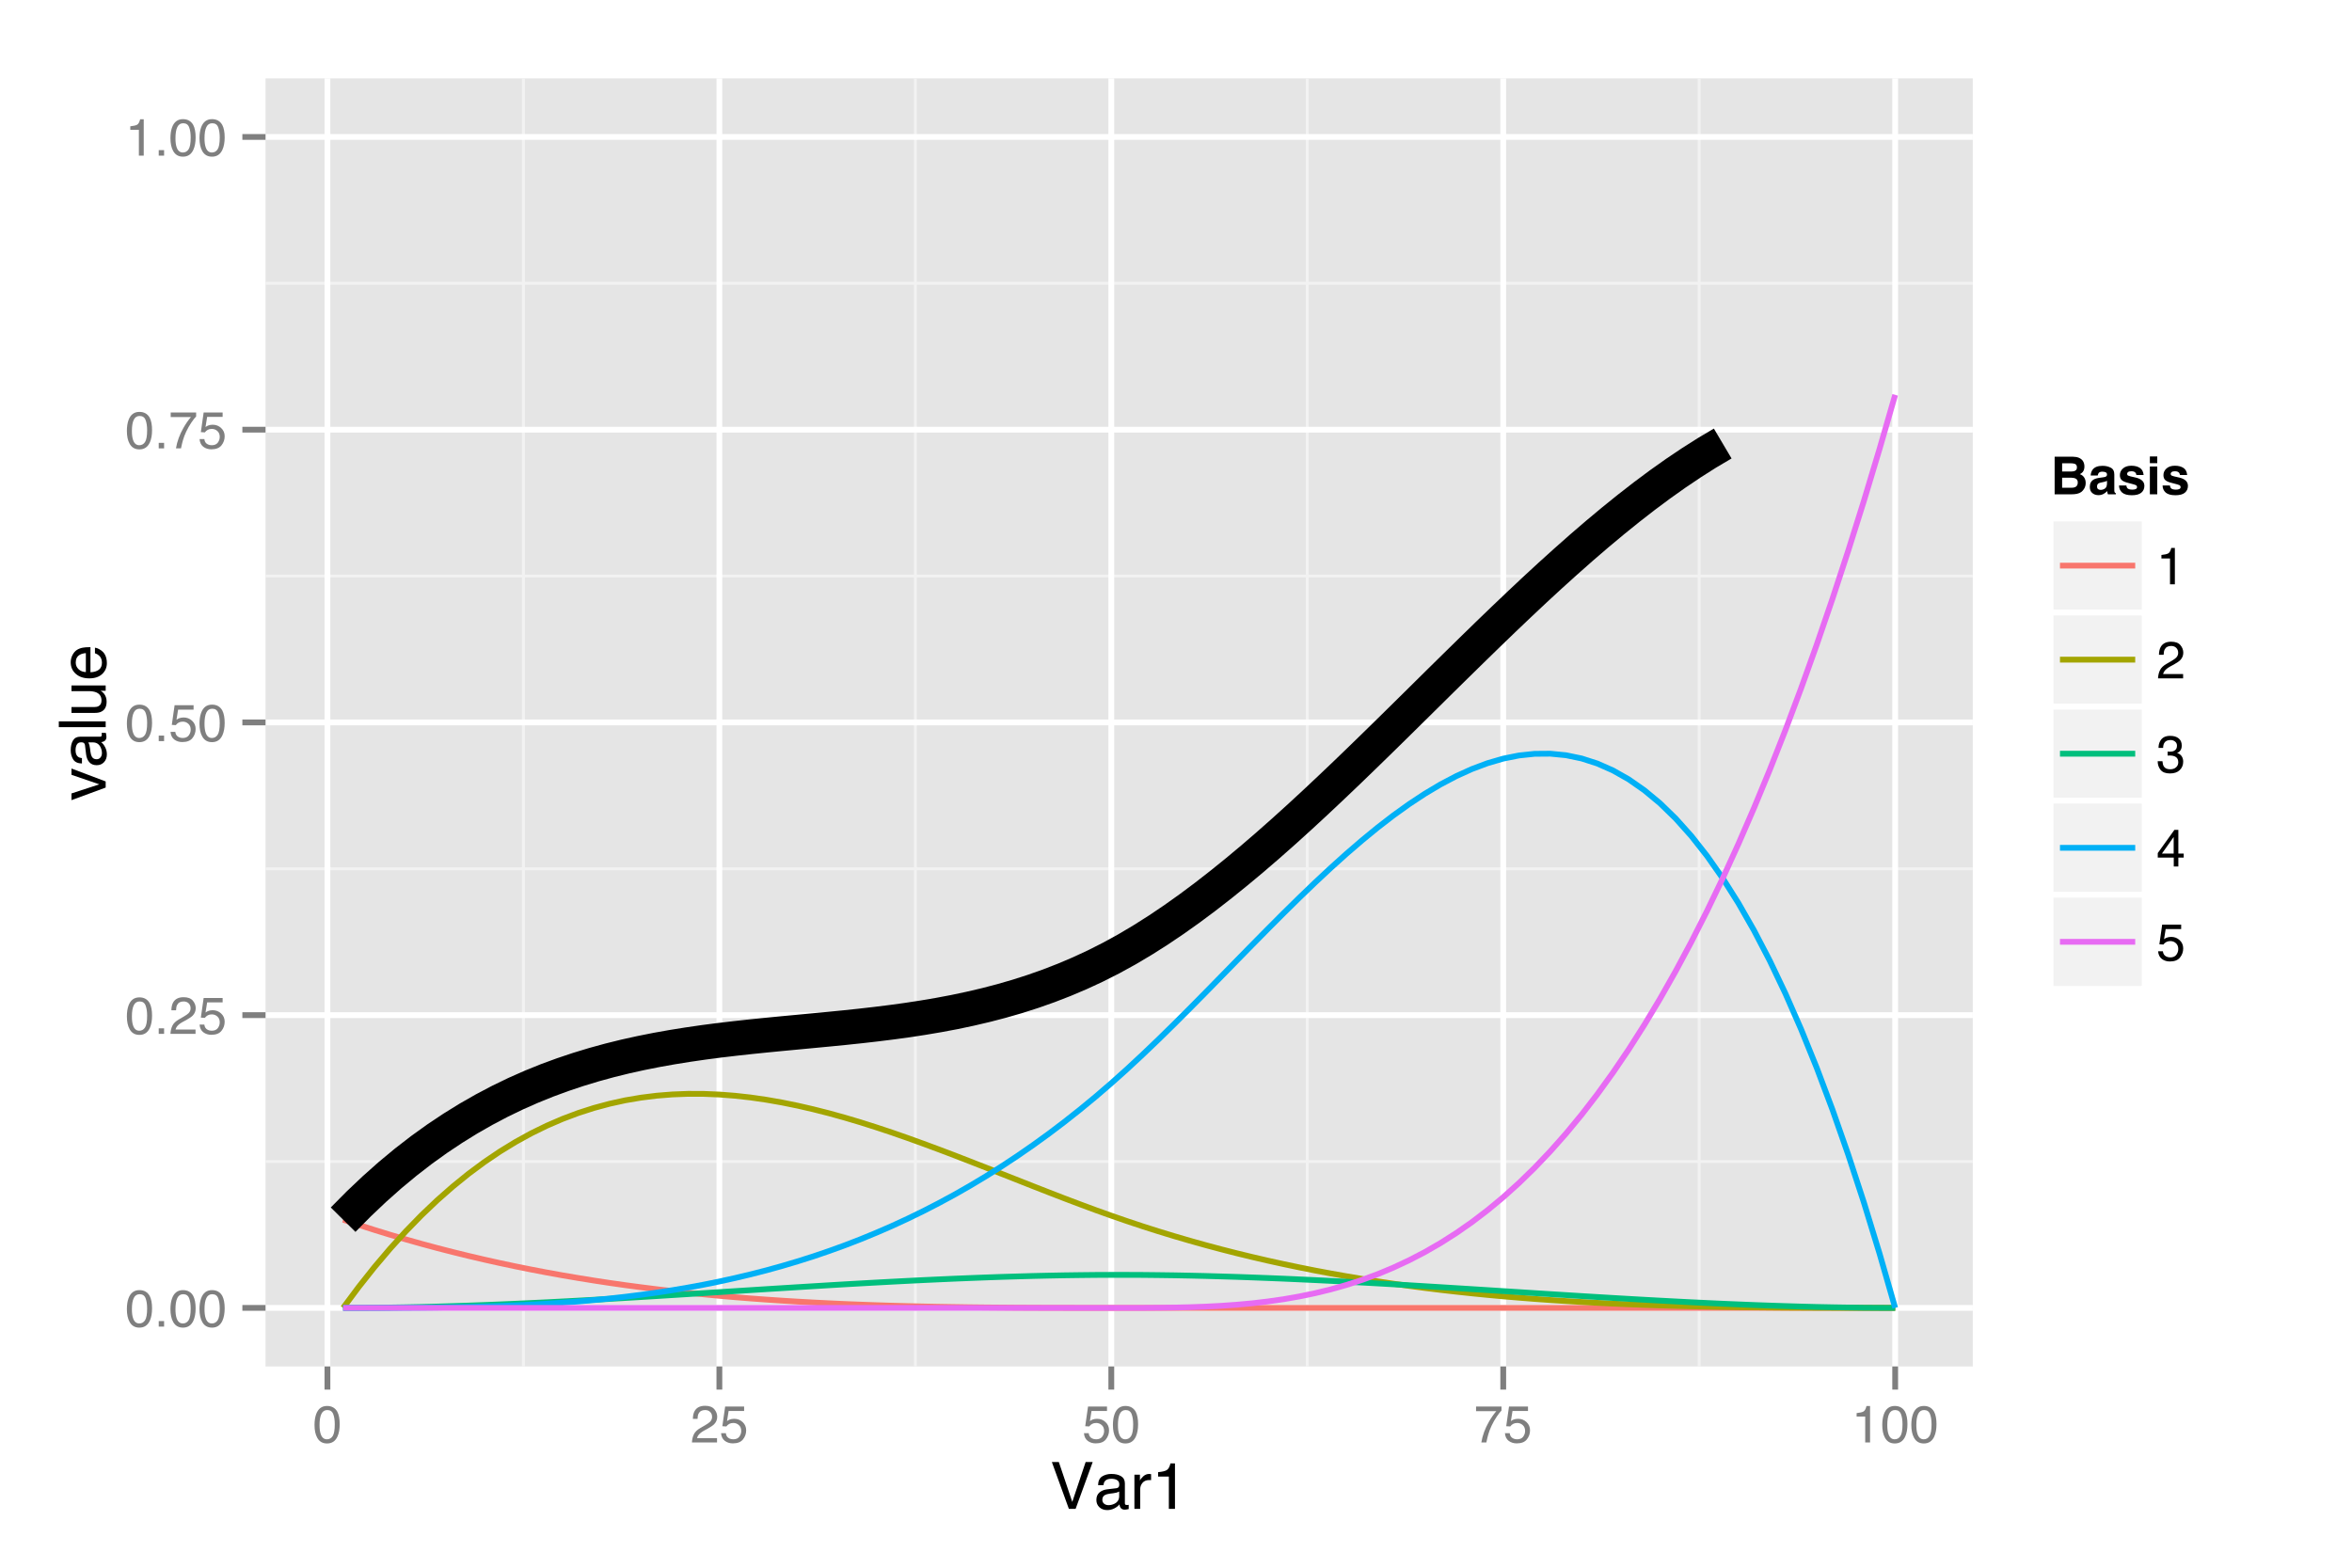 <?xml version="1.0" encoding="UTF-8"?>
<svg xmlns="http://www.w3.org/2000/svg" xmlns:xlink="http://www.w3.org/1999/xlink" width="432pt" height="288pt" viewBox="0 0 432 288" version="1.1">
<defs>
<g>
<symbol overflow="visible" id="glyph0-0">
<path style="stroke:none;" d="M 0.312 0 L 0.312 -6.875 L 5.766 -6.875 L 5.766 0 Z M 4.906 -0.859 L 4.906 -6.016 L 1.172 -6.016 L 1.172 -0.859 Z "/>
</symbol>
<symbol overflow="visible" id="glyph0-1">
<path style="stroke:none;" d="M 2.594 -6.703 C 3.457 -6.703 4.086 -6.348 4.484 -5.641 C 4.773 -5.086 4.922 -4.328 4.922 -3.359 C 4.922 -2.453 4.785 -1.695 4.516 -1.094 C 4.129 -0.238 3.488 0.188 2.594 0.188 C 1.781 0.188 1.18 -0.16 0.797 -0.859 C 0.461 -1.453 0.297 -2.238 0.297 -3.219 C 0.297 -3.977 0.395 -4.633 0.594 -5.188 C 0.957 -6.195 1.625 -6.703 2.594 -6.703 Z M 2.578 -0.578 C 3.016 -0.578 3.363 -0.77 3.625 -1.156 C 3.883 -1.551 4.016 -2.273 4.016 -3.328 C 4.016 -4.086 3.922 -4.711 3.734 -5.203 C 3.547 -5.703 3.18 -5.953 2.641 -5.953 C 2.148 -5.953 1.789 -5.719 1.562 -5.25 C 1.332 -4.781 1.219 -4.094 1.219 -3.188 C 1.219 -2.5 1.289 -1.945 1.438 -1.531 C 1.656 -0.895 2.035 -0.578 2.578 -0.578 Z "/>
</symbol>
<symbol overflow="visible" id="glyph0-2">
<path style="stroke:none;" d="M 0.812 -1.016 L 1.797 -1.016 L 1.797 0 L 0.812 0 Z "/>
</symbol>
<symbol overflow="visible" id="glyph0-3">
<path style="stroke:none;" d="M 0.297 0 C 0.328 -0.57 0.445 -1.07 0.656 -1.5 C 0.863 -1.938 1.27 -2.328 1.875 -2.672 L 2.766 -3.188 C 3.172 -3.426 3.457 -3.629 3.625 -3.797 C 3.875 -4.055 4 -4.352 4 -4.688 C 4 -5.07 3.879 -5.379 3.641 -5.609 C 3.41 -5.836 3.102 -5.953 2.719 -5.953 C 2.133 -5.953 1.734 -5.734 1.516 -5.297 C 1.398 -5.066 1.336 -4.742 1.328 -4.328 L 0.469 -4.328 C 0.477 -4.91 0.582 -5.383 0.781 -5.75 C 1.145 -6.406 1.789 -6.734 2.719 -6.734 C 3.488 -6.734 4.051 -6.523 4.406 -6.109 C 4.758 -5.691 4.938 -5.227 4.938 -4.719 C 4.938 -4.188 4.75 -3.727 4.375 -3.344 C 4.156 -3.125 3.758 -2.852 3.188 -2.531 L 2.547 -2.188 C 2.242 -2.02 2.004 -1.859 1.828 -1.703 C 1.516 -1.43 1.316 -1.129 1.234 -0.797 L 4.906 -0.797 L 4.906 0 Z "/>
</symbol>
<symbol overflow="visible" id="glyph0-4">
<path style="stroke:none;" d="M 1.188 -1.703 C 1.238 -1.223 1.461 -0.895 1.859 -0.719 C 2.055 -0.625 2.285 -0.578 2.547 -0.578 C 3.047 -0.578 3.414 -0.734 3.656 -1.047 C 3.895 -1.367 4.016 -1.723 4.016 -2.109 C 4.016 -2.578 3.867 -2.938 3.578 -3.188 C 3.297 -3.445 2.957 -3.578 2.562 -3.578 C 2.27 -3.578 2.02 -3.52 1.812 -3.406 C 1.602 -3.289 1.426 -3.133 1.281 -2.938 L 0.547 -2.984 L 1.062 -6.594 L 4.547 -6.594 L 4.547 -5.781 L 1.703 -5.781 L 1.406 -3.922 C 1.562 -4.035 1.711 -4.125 1.859 -4.188 C 2.109 -4.289 2.395 -4.344 2.719 -4.344 C 3.332 -4.344 3.852 -4.141 4.281 -3.734 C 4.707 -3.336 4.922 -2.836 4.922 -2.234 C 4.922 -1.598 4.723 -1.035 4.328 -0.547 C 3.941 -0.066 3.32 0.172 2.469 0.172 C 1.914 0.172 1.43 0.02 1.016 -0.281 C 0.598 -0.594 0.363 -1.066 0.312 -1.703 Z "/>
</symbol>
<symbol overflow="visible" id="glyph0-5">
<path style="stroke:none;" d="M 5.016 -6.594 L 5.016 -5.859 C 4.797 -5.648 4.508 -5.285 4.156 -4.766 C 3.801 -4.242 3.484 -3.688 3.203 -3.094 C 2.93 -2.508 2.727 -1.977 2.594 -1.5 C 2.5 -1.188 2.379 -0.688 2.234 0 L 1.312 0 C 1.52 -1.281 1.988 -2.555 2.719 -3.828 C 3.145 -4.566 3.594 -5.207 4.062 -5.75 L 0.344 -5.75 L 0.344 -6.594 Z "/>
</symbol>
<symbol overflow="visible" id="glyph0-6">
<path style="stroke:none;" d="M 0.922 -4.75 L 0.922 -5.391 C 1.523 -5.453 1.945 -5.551 2.188 -5.688 C 2.426 -5.832 2.609 -6.164 2.734 -6.688 L 3.391 -6.688 L 3.391 0 L 2.5 0 L 2.5 -4.75 Z "/>
</symbol>
<symbol overflow="visible" id="glyph0-7">
<path style="stroke:none;" d="M 2.484 0.188 C 1.691 0.188 1.117 -0.031 0.766 -0.469 C 0.41 -0.906 0.234 -1.438 0.234 -2.062 L 1.109 -2.062 C 1.148 -1.625 1.234 -1.305 1.359 -1.109 C 1.578 -0.754 1.969 -0.578 2.531 -0.578 C 2.977 -0.578 3.336 -0.695 3.609 -0.938 C 3.879 -1.176 4.016 -1.484 4.016 -1.859 C 4.016 -2.316 3.867 -2.641 3.578 -2.828 C 3.297 -3.016 2.906 -3.109 2.406 -3.109 C 2.352 -3.109 2.297 -3.102 2.234 -3.094 C 2.18 -3.094 2.125 -3.094 2.062 -3.094 L 2.062 -3.844 C 2.145 -3.832 2.219 -3.82 2.281 -3.812 C 2.344 -3.812 2.406 -3.812 2.469 -3.812 C 2.789 -3.812 3.051 -3.863 3.25 -3.969 C 3.602 -4.145 3.781 -4.457 3.781 -4.906 C 3.781 -5.238 3.66 -5.492 3.422 -5.672 C 3.191 -5.859 2.914 -5.953 2.594 -5.953 C 2.031 -5.953 1.645 -5.766 1.438 -5.391 C 1.312 -5.18 1.242 -4.883 1.234 -4.5 L 0.391 -4.5 C 0.391 -5 0.492 -5.426 0.703 -5.781 C 1.047 -6.406 1.648 -6.719 2.516 -6.719 C 3.191 -6.719 3.719 -6.562 4.094 -6.25 C 4.469 -5.945 4.656 -5.508 4.656 -4.938 C 4.656 -4.52 4.547 -4.188 4.328 -3.938 C 4.191 -3.781 4.016 -3.656 3.797 -3.562 C 4.148 -3.469 4.426 -3.281 4.625 -3 C 4.82 -2.719 4.922 -2.379 4.922 -1.984 C 4.922 -1.348 4.707 -0.828 4.281 -0.422 C 3.863 -0.016 3.266 0.188 2.484 0.188 Z "/>
</symbol>
<symbol overflow="visible" id="glyph0-8">
<path style="stroke:none;" d="M 3.172 -2.375 L 3.172 -5.422 L 1.016 -2.375 Z M 3.188 0 L 3.188 -1.641 L 0.25 -1.641 L 0.25 -2.469 L 3.312 -6.734 L 4.031 -6.734 L 4.031 -2.375 L 5.016 -2.375 L 5.016 -1.641 L 4.031 -1.641 L 4.031 0 Z "/>
</symbol>
<symbol overflow="visible" id="glyph1-0">
<path style="stroke:none;" d="M 0.391 0 L 0.391 -8.609 L 7.219 -8.609 L 7.219 0 Z M 6.141 -1.078 L 6.141 -7.531 L 1.469 -7.531 L 1.469 -1.078 Z "/>
</symbol>
<symbol overflow="visible" id="glyph1-1">
<path style="stroke:none;" d="M 1.594 -8.609 L 4.062 -1.281 L 6.516 -8.609 L 7.812 -8.609 L 4.672 0 L 3.438 0 L 0.312 -8.609 Z "/>
</symbol>
<symbol overflow="visible" id="glyph1-2">
<path style="stroke:none;" d="M 1.578 -1.672 C 1.578 -1.367 1.688 -1.129 1.906 -0.953 C 2.133 -0.773 2.398 -0.688 2.703 -0.688 C 3.078 -0.688 3.438 -0.77 3.781 -0.938 C 4.375 -1.227 4.672 -1.695 4.672 -2.344 L 4.672 -3.188 C 4.535 -3.113 4.363 -3.047 4.156 -2.984 C 3.957 -2.93 3.758 -2.895 3.562 -2.875 L 2.938 -2.797 C 2.551 -2.742 2.258 -2.66 2.062 -2.547 C 1.738 -2.367 1.578 -2.078 1.578 -1.672 Z M 4.141 -3.797 C 4.379 -3.828 4.539 -3.93 4.625 -4.109 C 4.664 -4.203 4.688 -4.336 4.688 -4.516 C 4.688 -4.867 4.555 -5.125 4.297 -5.281 C 4.047 -5.445 3.688 -5.531 3.219 -5.531 C 2.664 -5.531 2.273 -5.383 2.047 -5.094 C 1.91 -4.926 1.82 -4.68 1.781 -4.359 L 0.797 -4.359 C 0.816 -5.129 1.066 -5.664 1.547 -5.969 C 2.035 -6.27 2.598 -6.422 3.234 -6.422 C 3.973 -6.422 4.57 -6.281 5.031 -6 C 5.488 -5.719 5.719 -5.281 5.719 -4.688 L 5.719 -1.078 C 5.719 -0.973 5.738 -0.883 5.781 -0.812 C 5.832 -0.75 5.93 -0.719 6.078 -0.719 C 6.117 -0.719 6.164 -0.719 6.219 -0.719 C 6.281 -0.727 6.348 -0.738 6.422 -0.75 L 6.422 0.031 C 6.254 0.07 6.125 0.098 6.031 0.109 C 5.945 0.129 5.832 0.141 5.688 0.141 C 5.32 0.141 5.062 0.008 4.906 -0.25 C 4.812 -0.383 4.75 -0.578 4.719 -0.828 C 4.5 -0.547 4.188 -0.301 3.781 -0.094 C 3.383 0.113 2.945 0.219 2.469 0.219 C 1.883 0.219 1.406 0.039 1.031 -0.312 C 0.664 -0.664 0.484 -1.109 0.484 -1.641 C 0.484 -2.223 0.664 -2.676 1.031 -3 C 1.395 -3.32 1.867 -3.52 2.453 -3.594 Z M 3.266 -6.422 Z "/>
</symbol>
<symbol overflow="visible" id="glyph1-3">
<path style="stroke:none;" d="M 0.797 -6.281 L 1.812 -6.281 L 1.812 -5.188 C 1.883 -5.406 2.082 -5.664 2.406 -5.969 C 2.727 -6.27 3.098 -6.422 3.516 -6.422 C 3.535 -6.422 3.566 -6.414 3.609 -6.406 C 3.66 -6.406 3.742 -6.398 3.859 -6.391 L 3.859 -5.281 C 3.797 -5.289 3.738 -5.297 3.688 -5.297 C 3.633 -5.297 3.578 -5.297 3.516 -5.297 C 2.984 -5.297 2.57 -5.125 2.281 -4.781 C 2 -4.445 1.859 -4.055 1.859 -3.609 L 1.859 0 L 0.797 0 Z "/>
</symbol>
<symbol overflow="visible" id="glyph1-4">
<path style="stroke:none;" d="M 1.156 -5.938 L 1.156 -6.75 C 1.914 -6.82 2.441 -6.945 2.734 -7.125 C 3.035 -7.301 3.266 -7.711 3.422 -8.359 L 4.25 -8.359 L 4.25 0 L 3.125 0 L 3.125 -5.938 Z "/>
</symbol>
<symbol overflow="visible" id="glyph2-0">
<path style="stroke:none;" d="M 0 -0.391 L -8.609 -0.391 L -8.609 -7.219 L 0 -7.219 Z M -1.078 -6.141 L -7.531 -6.141 L -7.531 -1.469 L -1.078 -1.469 Z "/>
</symbol>
<symbol overflow="visible" id="glyph2-1">
<path style="stroke:none;" d="M -6.281 -1.297 L -1.172 -2.969 L -6.281 -4.719 L -6.281 -5.875 L 0 -3.5 L 0 -2.375 L -6.281 -0.062 Z "/>
</symbol>
<symbol overflow="visible" id="glyph2-2">
<path style="stroke:none;" d="M -1.672 -1.578 C -1.367 -1.578 -1.129 -1.688 -0.953 -1.906 C -0.773 -2.133 -0.688 -2.398 -0.688 -2.703 C -0.688 -3.078 -0.77 -3.438 -0.938 -3.781 C -1.227 -4.375 -1.695 -4.672 -2.344 -4.672 L -3.188 -4.672 C -3.113 -4.535 -3.047 -4.363 -2.984 -4.156 C -2.93 -3.957 -2.895 -3.758 -2.875 -3.562 L -2.797 -2.938 C -2.742 -2.551 -2.66 -2.258 -2.547 -2.062 C -2.367 -1.738 -2.078 -1.578 -1.672 -1.578 Z M -3.797 -4.141 C -3.828 -4.379 -3.93 -4.539 -4.109 -4.625 C -4.203 -4.664 -4.336 -4.688 -4.516 -4.688 C -4.867 -4.688 -5.125 -4.555 -5.281 -4.297 C -5.445 -4.047 -5.531 -3.688 -5.531 -3.219 C -5.531 -2.664 -5.383 -2.273 -5.094 -2.047 C -4.926 -1.91 -4.68 -1.82 -4.359 -1.781 L -4.359 -0.797 C -5.129 -0.816 -5.664 -1.066 -5.969 -1.547 C -6.27 -2.035 -6.422 -2.598 -6.422 -3.234 C -6.422 -3.973 -6.281 -4.57 -6 -5.031 C -5.719 -5.488 -5.281 -5.719 -4.688 -5.719 L -1.078 -5.719 C -0.973 -5.719 -0.883 -5.738 -0.812 -5.781 C -0.75 -5.832 -0.719 -5.93 -0.719 -6.078 C -0.719 -6.117 -0.719 -6.164 -0.719 -6.219 C -0.727 -6.281 -0.738 -6.348 -0.75 -6.422 L 0.031 -6.422 C 0.07 -6.254 0.098 -6.125 0.109 -6.031 C 0.129 -5.945 0.141 -5.832 0.141 -5.688 C 0.141 -5.32 0.008 -5.062 -0.25 -4.906 C -0.383 -4.812 -0.578 -4.75 -0.828 -4.719 C -0.547 -4.5 -0.301 -4.188 -0.094 -3.781 C 0.113 -3.383 0.219 -2.945 0.219 -2.469 C 0.219 -1.883 0.039 -1.406 -0.312 -1.031 C -0.664 -0.664 -1.109 -0.484 -1.641 -0.484 C -2.223 -0.484 -2.676 -0.664 -3 -1.031 C -3.32 -1.395 -3.52 -1.867 -3.594 -2.453 Z M -6.422 -3.266 Z "/>
</symbol>
<symbol overflow="visible" id="glyph2-3">
<path style="stroke:none;" d="M -8.609 -0.797 L -8.609 -1.859 L 0 -1.859 L 0 -0.797 Z "/>
</symbol>
<symbol overflow="visible" id="glyph2-4">
<path style="stroke:none;" d="M -6.281 -1.828 L -2.109 -1.828 C -1.785 -1.828 -1.523 -1.879 -1.328 -1.984 C -0.953 -2.172 -0.766 -2.52 -0.766 -3.031 C -0.766 -3.758 -1.094 -4.258 -1.75 -4.531 C -2.102 -4.676 -2.582 -4.75 -3.188 -4.75 L -6.281 -4.75 L -6.281 -5.797 L 0 -5.797 L 0 -4.812 L -0.922 -4.812 C -0.68 -4.676 -0.484 -4.508 -0.328 -4.312 C 0.004 -3.906 0.172 -3.414 0.172 -2.844 C 0.172 -1.945 -0.129 -1.336 -0.734 -1.016 C -1.047 -0.836 -1.473 -0.75 -2.016 -0.75 L -6.281 -0.75 Z M -6.422 -3.281 Z "/>
</symbol>
<symbol overflow="visible" id="glyph2-5">
<path style="stroke:none;" d="M -6.422 -3.391 C -6.422 -3.836 -6.316 -4.27 -6.109 -4.688 C -5.898 -5.102 -5.629 -5.422 -5.297 -5.641 C -4.973 -5.848 -4.602 -5.988 -4.188 -6.062 C -3.895 -6.125 -3.43 -6.156 -2.797 -6.156 L -2.797 -1.547 C -2.16 -1.566 -1.648 -1.719 -1.266 -2 C -0.879 -2.281 -0.688 -2.719 -0.688 -3.312 C -0.688 -3.863 -0.867 -4.301 -1.234 -4.625 C -1.441 -4.812 -1.688 -4.945 -1.969 -5.031 L -1.969 -6.062 C -1.738 -6.039 -1.484 -5.953 -1.203 -5.797 C -0.922 -5.641 -0.688 -5.469 -0.5 -5.281 C -0.188 -4.957 0.02 -4.555 0.125 -4.078 C 0.188 -3.828 0.219 -3.539 0.219 -3.219 C 0.219 -2.438 -0.062 -1.773 -0.625 -1.234 C -1.195 -0.691 -1.992 -0.422 -3.016 -0.422 C -4.023 -0.422 -4.844 -0.691 -5.469 -1.234 C -6.102 -1.785 -6.422 -2.504 -6.422 -3.391 Z M -3.641 -5.062 C -4.098 -5.02 -4.461 -4.922 -4.734 -4.766 C -5.242 -4.484 -5.5 -4.004 -5.5 -3.328 C -5.5 -2.836 -5.32 -2.426 -4.969 -2.094 C -4.625 -1.77 -4.18 -1.598 -3.641 -1.578 Z M -6.422 -3.281 Z "/>
</symbol>
<symbol overflow="visible" id="glyph3-0">
<path style="stroke:none;" d="M 0.719 0 L 0.719 -6.906 L 6.281 -6.906 L 6.281 0 Z M 5.422 -0.859 L 5.422 -6.047 L 1.578 -6.047 L 1.578 -0.859 Z "/>
</symbol>
<symbol overflow="visible" id="glyph3-1">
<path style="stroke:none;" d="M 2.125 -5.703 L 2.125 -4.188 L 3.828 -4.188 C 4.129 -4.188 4.375 -4.242 4.562 -4.359 C 4.75 -4.473 4.844 -4.672 4.844 -4.953 C 4.844 -5.273 4.719 -5.488 4.469 -5.594 C 4.258 -5.664 3.988 -5.703 3.656 -5.703 Z M 2.125 -3.047 L 2.125 -1.203 L 3.828 -1.203 C 4.129 -1.203 4.363 -1.242 4.531 -1.328 C 4.844 -1.473 5 -1.758 5 -2.188 C 5 -2.539 4.848 -2.785 4.547 -2.922 C 4.379 -2.992 4.145 -3.035 3.844 -3.047 Z M 4.109 -6.906 C 4.953 -6.895 5.551 -6.648 5.906 -6.172 C 6.113 -5.879 6.219 -5.523 6.219 -5.109 C 6.219 -4.691 6.113 -4.352 5.906 -4.094 C 5.789 -3.957 5.613 -3.828 5.375 -3.703 C 5.727 -3.578 5.992 -3.375 6.172 -3.094 C 6.359 -2.812 6.453 -2.473 6.453 -2.078 C 6.453 -1.672 6.348 -1.305 6.141 -0.984 C 6.004 -0.766 5.844 -0.582 5.656 -0.438 C 5.426 -0.27 5.16 -0.156 4.859 -0.094 C 4.555 -0.031 4.234 0 3.891 0 L 0.75 0 L 0.75 -6.906 Z "/>
</symbol>
<symbol overflow="visible" id="glyph3-2">
<path style="stroke:none;" d="M 3.438 -2.484 C 3.352 -2.43 3.266 -2.391 3.172 -2.359 C 3.086 -2.328 2.973 -2.297 2.828 -2.266 L 2.531 -2.203 C 2.25 -2.148 2.047 -2.094 1.922 -2.031 C 1.711 -1.906 1.609 -1.711 1.609 -1.453 C 1.609 -1.223 1.672 -1.055 1.797 -0.953 C 1.93 -0.859 2.086 -0.812 2.266 -0.812 C 2.555 -0.812 2.82 -0.895 3.062 -1.062 C 3.301 -1.227 3.426 -1.535 3.438 -1.984 Z M 2.625 -3.109 C 2.875 -3.141 3.051 -3.176 3.156 -3.219 C 3.344 -3.301 3.438 -3.43 3.438 -3.609 C 3.438 -3.816 3.363 -3.957 3.219 -4.031 C 3.07 -4.113 2.859 -4.156 2.578 -4.156 C 2.266 -4.156 2.047 -4.078 1.922 -3.922 C 1.828 -3.805 1.766 -3.648 1.734 -3.453 L 0.438 -3.453 C 0.469 -3.898 0.594 -4.266 0.812 -4.547 C 1.164 -5.004 1.77 -5.234 2.625 -5.234 C 3.188 -5.234 3.688 -5.117 4.125 -4.891 C 4.562 -4.672 4.781 -4.254 4.781 -3.641 L 4.781 -1.297 C 4.781 -1.129 4.781 -0.93 4.781 -0.703 C 4.789 -0.523 4.816 -0.406 4.859 -0.344 C 4.898 -0.281 4.969 -0.234 5.062 -0.203 L 5.062 0 L 3.609 0 C 3.566 -0.102 3.535 -0.195 3.516 -0.281 C 3.504 -0.375 3.492 -0.477 3.484 -0.594 C 3.297 -0.395 3.082 -0.227 2.844 -0.094 C 2.562 0.07 2.238 0.156 1.875 0.156 C 1.414 0.156 1.035 0.023 0.734 -0.234 C 0.43 -0.492 0.281 -0.867 0.281 -1.359 C 0.281 -1.984 0.52 -2.438 1 -2.719 C 1.27 -2.875 1.66 -2.984 2.172 -3.047 Z M 2.703 -5.234 Z "/>
</symbol>
<symbol overflow="visible" id="glyph3-3">
<path style="stroke:none;" d="M 1.656 -1.625 C 1.688 -1.395 1.75 -1.227 1.844 -1.125 C 2.008 -0.945 2.316 -0.859 2.766 -0.859 C 3.023 -0.859 3.234 -0.895 3.391 -0.969 C 3.547 -1.051 3.625 -1.172 3.625 -1.328 C 3.625 -1.473 3.562 -1.586 3.438 -1.672 C 3.312 -1.742 2.848 -1.879 2.047 -2.078 C 1.461 -2.211 1.051 -2.391 0.812 -2.609 C 0.582 -2.816 0.469 -3.125 0.469 -3.531 C 0.469 -4 0.648 -4.398 1.016 -4.734 C 1.391 -5.078 1.91 -5.25 2.578 -5.25 C 3.211 -5.25 3.727 -5.117 4.125 -4.859 C 4.531 -4.609 4.766 -4.172 4.828 -3.547 L 3.5 -3.547 C 3.477 -3.723 3.426 -3.859 3.344 -3.953 C 3.195 -4.141 2.945 -4.234 2.594 -4.234 C 2.312 -4.234 2.109 -4.188 1.984 -4.094 C 1.859 -4 1.797 -3.895 1.797 -3.781 C 1.797 -3.625 1.859 -3.508 1.984 -3.438 C 2.117 -3.363 2.582 -3.242 3.375 -3.078 C 3.906 -2.953 4.305 -2.758 4.578 -2.5 C 4.836 -2.25 4.969 -1.93 4.969 -1.547 C 4.969 -1.035 4.781 -0.617 4.406 -0.297 C 4.031 0.016 3.445 0.172 2.656 0.172 C 1.852 0.172 1.258 0.004 0.875 -0.328 C 0.5 -0.672 0.312 -1.102 0.312 -1.625 Z M 2.688 -5.234 Z "/>
</symbol>
<symbol overflow="visible" id="glyph3-4">
<path style="stroke:none;" d="M 2 -5.719 L 0.641 -5.719 L 0.641 -6.953 L 2 -6.953 Z M 0.641 -5.109 L 2 -5.109 L 2 0 L 0.641 0 Z "/>
</symbol>
</g>
<clipPath id="clip1">
  <path d="M 48.77 14.398 L 363.348 14.398 L 363.348 252.027 L 48.77 252.027 Z "/>
</clipPath>
</defs>
<g id="surface611">
<rect x="0" y="0" width="432" height="288" style="fill:rgb(100%,100%,100%);fill-opacity:1;stroke:none;"/>
<rect x="0" y="0" width="432" height="288" style="fill:rgb(100%,100%,100%);fill-opacity:1;stroke:none;"/>
<path style="fill:none;stroke-width:1.063;stroke-linecap:round;stroke-linejoin:round;stroke:rgb(100%,100%,100%);stroke-opacity:1;stroke-miterlimit:10;" d="M 0 288 L 432 288 L 432 0 L 0 0 Z "/>
<g clip-path="url(#clip1)" clip-rule="nonzero">
<path style=" stroke:none;fill-rule:nonzero;fill:rgb(89.804%,89.804%,89.804%);fill-opacity:1;" d="M 48.77 251.027 L 362.348 251.027 L 362.348 14.398 L 48.77 14.398 Z "/>
<path style="fill:none;stroke-width:0.531;stroke-linecap:butt;stroke-linejoin:round;stroke:rgb(94.902%,94.902%,94.902%);stroke-opacity:1;stroke-miterlimit:10;" d="M 48.77 213.383 L 362.348 213.383 "/>
<path style="fill:none;stroke-width:0.531;stroke-linecap:butt;stroke-linejoin:round;stroke:rgb(94.902%,94.902%,94.902%);stroke-opacity:1;stroke-miterlimit:10;" d="M 48.77 159.605 L 362.348 159.605 "/>
<path style="fill:none;stroke-width:0.531;stroke-linecap:butt;stroke-linejoin:round;stroke:rgb(94.902%,94.902%,94.902%);stroke-opacity:1;stroke-miterlimit:10;" d="M 48.77 105.824 L 362.348 105.824 "/>
<path style="fill:none;stroke-width:0.531;stroke-linecap:butt;stroke-linejoin:round;stroke:rgb(94.902%,94.902%,94.902%);stroke-opacity:1;stroke-miterlimit:10;" d="M 48.77 52.047 L 362.348 52.047 "/>
<path style="fill:none;stroke-width:0.531;stroke-linecap:butt;stroke-linejoin:round;stroke:rgb(94.902%,94.902%,94.902%);stroke-opacity:1;stroke-miterlimit:10;" d="M 96.137 251.027 L 96.137 14.398 "/>
<path style="fill:none;stroke-width:0.531;stroke-linecap:butt;stroke-linejoin:round;stroke:rgb(94.902%,94.902%,94.902%);stroke-opacity:1;stroke-miterlimit:10;" d="M 168.125 251.027 L 168.125 14.398 "/>
<path style="fill:none;stroke-width:0.531;stroke-linecap:butt;stroke-linejoin:round;stroke:rgb(94.902%,94.902%,94.902%);stroke-opacity:1;stroke-miterlimit:10;" d="M 240.113 251.027 L 240.113 14.398 "/>
<path style="fill:none;stroke-width:0.531;stroke-linecap:butt;stroke-linejoin:round;stroke:rgb(94.902%,94.902%,94.902%);stroke-opacity:1;stroke-miterlimit:10;" d="M 312.098 251.027 L 312.098 14.398 "/>
<path style="fill:none;stroke-width:1.063;stroke-linecap:butt;stroke-linejoin:round;stroke:rgb(100%,100%,100%);stroke-opacity:1;stroke-miterlimit:10;" d="M 48.77 240.273 L 362.348 240.273 "/>
<path style="fill:none;stroke-width:1.063;stroke-linecap:butt;stroke-linejoin:round;stroke:rgb(100%,100%,100%);stroke-opacity:1;stroke-miterlimit:10;" d="M 48.77 186.492 L 362.348 186.492 "/>
<path style="fill:none;stroke-width:1.063;stroke-linecap:butt;stroke-linejoin:round;stroke:rgb(100%,100%,100%);stroke-opacity:1;stroke-miterlimit:10;" d="M 48.77 132.715 L 362.348 132.715 "/>
<path style="fill:none;stroke-width:1.063;stroke-linecap:butt;stroke-linejoin:round;stroke:rgb(100%,100%,100%);stroke-opacity:1;stroke-miterlimit:10;" d="M 48.77 78.934 L 362.348 78.934 "/>
<path style="fill:none;stroke-width:1.063;stroke-linecap:butt;stroke-linejoin:round;stroke:rgb(100%,100%,100%);stroke-opacity:1;stroke-miterlimit:10;" d="M 48.77 25.156 L 362.348 25.156 "/>
<path style="fill:none;stroke-width:1.063;stroke-linecap:butt;stroke-linejoin:round;stroke:rgb(100%,100%,100%);stroke-opacity:1;stroke-miterlimit:10;" d="M 60.141 251.027 L 60.141 14.398 "/>
<path style="fill:none;stroke-width:1.063;stroke-linecap:butt;stroke-linejoin:round;stroke:rgb(100%,100%,100%);stroke-opacity:1;stroke-miterlimit:10;" d="M 132.129 251.027 L 132.129 14.398 "/>
<path style="fill:none;stroke-width:1.063;stroke-linecap:butt;stroke-linejoin:round;stroke:rgb(100%,100%,100%);stroke-opacity:1;stroke-miterlimit:10;" d="M 204.117 251.027 L 204.117 14.398 "/>
<path style="fill:none;stroke-width:1.063;stroke-linecap:butt;stroke-linejoin:round;stroke:rgb(100%,100%,100%);stroke-opacity:1;stroke-miterlimit:10;" d="M 276.105 251.027 L 276.105 14.398 "/>
<path style="fill:none;stroke-width:1.063;stroke-linecap:butt;stroke-linejoin:round;stroke:rgb(100%,100%,100%);stroke-opacity:1;stroke-miterlimit:10;" d="M 348.094 251.027 L 348.094 14.398 "/>
<path style="fill:none;stroke-width:1.063;stroke-linecap:butt;stroke-linejoin:round;stroke:rgb(97.255%,46.275%,42.745%);stroke-opacity:1;stroke-miterlimit:1;" d="M 63.023 224.066 L 65.902 225.031 L 68.781 225.953 L 71.66 226.84 L 74.539 227.688 L 77.418 228.5 L 80.297 229.277 L 83.18 230.016 L 86.059 230.723 L 88.938 231.398 L 91.816 232.039 L 94.695 232.648 L 97.574 233.227 L 100.457 233.777 L 103.336 234.297 L 106.215 234.785 L 109.094 235.25 L 111.973 235.688 L 114.852 236.098 L 117.734 236.48 L 120.613 236.844 L 123.492 237.18 L 126.371 237.496 L 129.25 237.785 L 132.129 238.059 L 135.008 238.309 L 137.891 238.539 L 140.77 238.75 L 143.648 238.945 L 146.527 239.121 L 149.406 239.281 L 152.285 239.426 L 155.168 239.559 L 158.047 239.672 L 160.926 239.777 L 163.805 239.867 L 166.684 239.945 L 169.562 240.012 L 172.441 240.07 L 175.324 240.117 L 178.203 240.16 L 181.082 240.191 L 186.84 240.238 L 189.719 240.25 L 192.602 240.262 L 201.238 240.273 L 348.094 240.273 "/>
<path style="fill:none;stroke-width:1.063;stroke-linecap:butt;stroke-linejoin:round;stroke:rgb(63.922%,64.706%,0%);stroke-opacity:1;stroke-miterlimit:1;" d="M 63.023 240.273 L 65.902 236.406 L 68.781 232.777 L 71.66 229.379 L 74.539 226.207 L 77.418 223.25 L 80.297 220.508 L 83.18 217.973 L 86.059 215.637 L 88.938 213.5 L 91.816 211.551 L 94.695 209.789 L 97.574 208.203 L 100.457 206.793 L 103.336 205.551 L 106.215 204.469 L 109.094 203.543 L 111.973 202.77 L 114.852 202.137 L 117.734 201.648 L 120.613 201.289 L 123.492 201.059 L 126.371 200.949 L 129.25 200.957 L 132.129 201.078 L 135.008 201.301 L 137.891 201.621 L 140.77 202.039 L 143.648 202.543 L 146.527 203.129 L 149.406 203.793 L 152.285 204.523 L 155.168 205.324 L 158.047 206.18 L 160.926 207.094 L 163.805 208.051 L 166.684 209.055 L 169.562 210.094 L 172.441 211.16 L 175.324 212.254 L 178.203 213.371 L 181.082 214.496 L 189.719 217.906 L 192.602 219.031 L 195.48 220.145 L 198.359 221.234 L 201.238 222.301 L 204.117 223.332 L 206.996 224.328 L 209.875 225.285 L 212.758 226.203 L 215.637 227.082 L 218.516 227.922 L 221.395 228.73 L 224.273 229.5 L 227.152 230.234 L 230.035 230.934 L 232.914 231.602 L 235.793 232.234 L 238.672 232.836 L 241.551 233.41 L 244.43 233.949 L 247.309 234.461 L 250.191 234.945 L 253.07 235.402 L 255.949 235.832 L 258.828 236.234 L 261.707 236.613 L 264.586 236.969 L 267.469 237.297 L 270.348 237.605 L 273.227 237.891 L 276.105 238.156 L 278.984 238.398 L 281.863 238.625 L 284.742 238.832 L 287.625 239.02 L 290.504 239.188 L 293.383 239.344 L 296.262 239.484 L 299.141 239.605 L 302.02 239.719 L 304.902 239.816 L 307.781 239.902 L 310.66 239.977 L 313.539 240.039 L 316.418 240.094 L 319.297 240.137 L 322.176 240.176 L 325.059 240.203 L 327.938 240.227 L 333.695 240.258 L 336.574 240.266 L 339.453 240.27 L 342.336 240.273 L 348.094 240.273 "/>
<path style="fill:none;stroke-width:1.063;stroke-linecap:butt;stroke-linejoin:round;stroke:rgb(0%,74.902%,49.02%);stroke-opacity:1;stroke-miterlimit:1;" d="M 63.023 240.273 L 65.902 240.266 L 68.781 240.246 L 71.66 240.207 L 74.539 240.16 L 77.418 240.102 L 80.297 240.027 L 83.18 239.941 L 86.059 239.848 L 88.938 239.746 L 91.816 239.629 L 94.695 239.508 L 97.574 239.375 L 100.457 239.238 L 103.336 239.09 L 106.215 238.938 L 109.094 238.781 L 111.973 238.617 L 114.852 238.449 L 117.734 238.277 L 120.613 238.102 L 126.371 237.742 L 135.008 237.191 L 137.891 237.008 L 140.77 236.824 L 146.527 236.465 L 152.285 236.113 L 155.168 235.941 L 158.047 235.777 L 160.926 235.617 L 163.805 235.461 L 166.684 235.312 L 169.562 235.168 L 172.441 235.035 L 175.324 234.906 L 178.203 234.789 L 181.082 234.68 L 183.961 234.578 L 186.84 234.492 L 189.719 234.41 L 192.602 234.344 L 195.48 234.289 L 198.359 234.25 L 201.238 234.219 L 204.117 234.207 L 206.996 234.207 L 209.875 234.219 L 212.758 234.25 L 215.637 234.289 L 218.516 234.344 L 221.395 234.41 L 224.273 234.492 L 227.152 234.578 L 230.035 234.68 L 232.914 234.789 L 235.793 234.906 L 238.672 235.035 L 241.551 235.168 L 244.43 235.312 L 247.309 235.461 L 250.191 235.617 L 253.07 235.777 L 255.949 235.941 L 258.828 236.113 L 264.586 236.465 L 267.469 236.645 L 270.348 236.824 L 284.742 237.742 L 287.625 237.922 L 290.504 238.102 L 293.383 238.277 L 296.262 238.449 L 299.141 238.617 L 302.02 238.781 L 304.902 238.938 L 307.781 239.09 L 310.66 239.238 L 313.539 239.375 L 316.418 239.508 L 319.297 239.629 L 322.176 239.746 L 325.059 239.848 L 327.938 239.941 L 330.816 240.027 L 333.695 240.102 L 336.574 240.16 L 339.453 240.207 L 342.336 240.246 L 345.215 240.266 L 348.094 240.273 "/>
<path style="fill:none;stroke-width:1.063;stroke-linecap:butt;stroke-linejoin:round;stroke:rgb(0%,69.02%,96.471%);stroke-opacity:1;stroke-miterlimit:1;" d="M 63.023 240.273 L 65.902 240.273 L 71.66 240.266 L 74.539 240.25 L 77.418 240.23 L 80.297 240.199 L 83.18 240.152 L 86.059 240.094 L 88.938 240.016 L 91.816 239.922 L 94.695 239.805 L 97.574 239.668 L 100.457 239.504 L 103.336 239.309 L 106.215 239.09 L 109.094 238.836 L 111.973 238.551 L 114.852 238.227 L 117.734 237.867 L 120.613 237.465 L 123.492 237.023 L 126.371 236.535 L 129.25 236.004 L 132.129 235.422 L 135.008 234.789 L 137.891 234.105 L 140.77 233.367 L 143.648 232.57 L 146.527 231.715 L 149.406 230.801 L 152.285 229.82 L 155.168 228.777 L 158.047 227.664 L 160.926 226.48 L 163.805 225.23 L 166.684 223.902 L 169.562 222.5 L 172.441 221.02 L 175.324 219.461 L 178.203 217.816 L 181.082 216.09 L 183.961 214.277 L 186.84 212.375 L 189.719 210.383 L 192.602 208.301 L 195.48 206.121 L 198.359 203.844 L 201.238 201.469 L 204.117 198.992 L 206.996 196.414 L 209.875 193.738 L 212.758 190.98 L 215.637 188.156 L 218.516 185.277 L 221.395 182.363 L 224.273 179.422 L 227.152 176.477 L 230.035 173.535 L 232.914 170.617 L 235.793 167.73 L 238.672 164.898 L 241.551 162.129 L 244.43 159.441 L 247.309 156.848 L 250.191 154.367 L 253.07 152.004 L 255.949 149.785 L 258.828 147.719 L 261.707 145.82 L 264.586 144.105 L 267.469 142.586 L 270.348 141.281 L 273.227 140.203 L 276.105 139.367 L 278.984 138.789 L 281.863 138.484 L 284.742 138.461 L 287.625 138.742 L 290.504 139.34 L 293.383 140.266 L 296.262 141.539 L 299.141 143.168 L 302.02 145.176 L 304.902 147.57 L 307.781 150.371 L 310.66 153.59 L 313.539 157.246 L 316.418 161.348 L 319.297 165.91 L 322.176 170.953 L 325.059 176.488 L 327.938 182.531 L 330.816 189.094 L 333.695 196.195 L 336.574 203.852 L 339.453 212.07 L 342.336 220.871 L 345.215 230.266 L 348.094 240.273 "/>
<path style="fill:none;stroke-width:1.063;stroke-linecap:butt;stroke-linejoin:round;stroke:rgb(90.588%,41.961%,95.294%);stroke-opacity:1;stroke-miterlimit:1;" d="M 63.023 240.273 L 206.996 240.273 L 209.875 240.27 L 212.758 240.25 L 215.637 240.215 L 218.516 240.148 L 221.395 240.043 L 224.273 239.895 L 227.152 239.691 L 230.035 239.426 L 232.914 239.086 L 235.793 238.672 L 238.672 238.168 L 241.551 237.57 L 244.43 236.871 L 247.309 236.059 L 250.191 235.125 L 253.07 234.062 L 255.949 232.863 L 258.828 231.516 L 261.707 230.02 L 264.586 228.359 L 267.469 226.527 L 270.348 224.52 L 273.227 222.324 L 276.105 219.938 L 278.984 217.344 L 281.863 214.539 L 284.742 211.512 L 287.625 208.258 L 290.504 204.77 L 293.383 201.035 L 296.262 197.047 L 299.141 192.801 L 302.02 188.281 L 304.902 183.484 L 307.781 178.402 L 310.66 173.023 L 313.539 167.344 L 316.418 161.355 L 319.297 155.043 L 322.176 148.406 L 325.059 141.43 L 327.938 134.113 L 330.816 126.441 L 333.695 118.406 L 336.574 110.004 L 339.453 101.227 L 342.336 92.062 L 345.215 82.504 L 348.094 72.539 "/>
<path style="fill:none;stroke-width:6.378;stroke-linecap:butt;stroke-linejoin:round;stroke:rgb(0%,0%,0%);stroke-opacity:1;stroke-miterlimit:1;" d="M 63.023 224.066 L 65.902 221.156 L 68.781 218.43 L 71.66 215.871 L 74.539 213.484 L 77.418 211.258 L 80.297 209.188 L 83.18 207.266 L 86.059 205.484 L 88.938 203.84 L 91.816 202.324 L 94.695 200.93 L 97.574 199.656 L 100.457 198.488 L 103.336 197.43 L 106.215 196.465 L 109.094 195.59 L 111.973 194.801 L 114.852 194.09 L 117.734 193.453 L 120.613 192.879 L 123.492 192.367 L 126.371 191.906 L 129.25 191.488 L 132.129 191.113 L 135.008 190.773 L 137.891 190.457 L 140.77 190.164 L 143.648 189.883 L 146.527 189.613 L 152.285 189.066 L 155.168 188.781 L 158.047 188.477 L 160.926 188.148 L 163.805 187.789 L 166.684 187.395 L 169.562 186.953 L 172.441 186.465 L 175.324 185.922 L 178.203 185.312 L 181.082 184.637 L 183.961 183.887 L 186.84 183.055 L 189.719 182.133 L 192.602 181.117 L 195.48 180 L 198.359 178.777 L 201.238 177.441 L 204.117 175.984 L 206.996 174.402 L 209.875 172.691 L 212.758 170.863 L 215.637 168.922 L 218.516 166.875 L 221.395 164.727 L 224.273 162.484 L 227.152 160.16 L 230.035 157.754 L 232.914 155.273 L 235.793 152.727 L 238.672 150.121 L 241.551 147.461 L 244.43 144.754 L 247.309 142.012 L 250.191 139.23 L 253.07 136.426 L 255.949 133.602 L 258.828 130.766 L 261.707 127.922 L 264.586 125.074 L 267.469 122.238 L 270.348 119.414 L 273.227 116.609 L 276.105 113.832 L 278.984 111.09 L 281.863 108.383 L 284.742 105.727 L 287.625 103.125 L 290.504 100.578 L 293.383 98.102 L 296.262 95.699 L 299.141 93.375 L 302.02 91.137 L 304.902 88.992 L 307.781 86.949 L 310.66 85.012 L 313.539 83.184 L 316.418 81.48 "/>
</g>
<g style="fill:rgb(49.804%,49.804%,49.804%);fill-opacity:1;">
  <use xlink:href="#glyph0-1" x="23.008" y="243.711"/>
  <use xlink:href="#glyph0-2" x="28.343" y="243.711"/>
  <use xlink:href="#glyph0-1" x="31.009" y="243.711"/>
  <use xlink:href="#glyph0-1" x="36.344" y="243.711"/>
</g>
<g style="fill:rgb(49.804%,49.804%,49.804%);fill-opacity:1;">
  <use xlink:href="#glyph0-1" x="23.008" y="189.93"/>
  <use xlink:href="#glyph0-2" x="28.343" y="189.93"/>
  <use xlink:href="#glyph0-3" x="31.009" y="189.93"/>
  <use xlink:href="#glyph0-4" x="36.344" y="189.93"/>
</g>
<g style="fill:rgb(49.804%,49.804%,49.804%);fill-opacity:1;">
  <use xlink:href="#glyph0-1" x="23.008" y="136.152"/>
  <use xlink:href="#glyph0-2" x="28.343" y="136.152"/>
  <use xlink:href="#glyph0-4" x="31.009" y="136.152"/>
  <use xlink:href="#glyph0-1" x="36.344" y="136.152"/>
</g>
<g style="fill:rgb(49.804%,49.804%,49.804%);fill-opacity:1;">
  <use xlink:href="#glyph0-1" x="23.008" y="82.371"/>
  <use xlink:href="#glyph0-2" x="28.343" y="82.371"/>
  <use xlink:href="#glyph0-5" x="31.009" y="82.371"/>
  <use xlink:href="#glyph0-4" x="36.344" y="82.371"/>
</g>
<g style="fill:rgb(49.804%,49.804%,49.804%);fill-opacity:1;">
  <use xlink:href="#glyph0-6" x="23.008" y="28.594"/>
  <use xlink:href="#glyph0-2" x="28.343" y="28.594"/>
  <use xlink:href="#glyph0-1" x="31.009" y="28.594"/>
  <use xlink:href="#glyph0-1" x="36.344" y="28.594"/>
</g>
<path style="fill:none;stroke-width:1.063;stroke-linecap:butt;stroke-linejoin:round;stroke:rgb(49.804%,49.804%,49.804%);stroke-opacity:1;stroke-miterlimit:10;" d="M 44.516 240.273 L 48.77 240.273 "/>
<path style="fill:none;stroke-width:1.063;stroke-linecap:butt;stroke-linejoin:round;stroke:rgb(49.804%,49.804%,49.804%);stroke-opacity:1;stroke-miterlimit:10;" d="M 44.516 186.492 L 48.77 186.492 "/>
<path style="fill:none;stroke-width:1.063;stroke-linecap:butt;stroke-linejoin:round;stroke:rgb(49.804%,49.804%,49.804%);stroke-opacity:1;stroke-miterlimit:10;" d="M 44.516 132.715 L 48.77 132.715 "/>
<path style="fill:none;stroke-width:1.063;stroke-linecap:butt;stroke-linejoin:round;stroke:rgb(49.804%,49.804%,49.804%);stroke-opacity:1;stroke-miterlimit:10;" d="M 44.516 78.934 L 48.77 78.934 "/>
<path style="fill:none;stroke-width:1.063;stroke-linecap:butt;stroke-linejoin:round;stroke:rgb(49.804%,49.804%,49.804%);stroke-opacity:1;stroke-miterlimit:10;" d="M 44.516 25.156 L 48.77 25.156 "/>
<path style="fill:none;stroke-width:1.063;stroke-linecap:butt;stroke-linejoin:round;stroke:rgb(49.804%,49.804%,49.804%);stroke-opacity:1;stroke-miterlimit:10;" d="M 60.141 255.281 L 60.141 251.027 "/>
<path style="fill:none;stroke-width:1.063;stroke-linecap:butt;stroke-linejoin:round;stroke:rgb(49.804%,49.804%,49.804%);stroke-opacity:1;stroke-miterlimit:10;" d="M 132.129 255.281 L 132.129 251.027 "/>
<path style="fill:none;stroke-width:1.063;stroke-linecap:butt;stroke-linejoin:round;stroke:rgb(49.804%,49.804%,49.804%);stroke-opacity:1;stroke-miterlimit:10;" d="M 204.117 255.281 L 204.117 251.027 "/>
<path style="fill:none;stroke-width:1.063;stroke-linecap:butt;stroke-linejoin:round;stroke:rgb(49.804%,49.804%,49.804%);stroke-opacity:1;stroke-miterlimit:10;" d="M 276.105 255.281 L 276.105 251.027 "/>
<path style="fill:none;stroke-width:1.063;stroke-linecap:butt;stroke-linejoin:round;stroke:rgb(49.804%,49.804%,49.804%);stroke-opacity:1;stroke-miterlimit:10;" d="M 348.094 255.281 L 348.094 251.027 "/>
<g style="fill:rgb(49.804%,49.804%,49.804%);fill-opacity:1;">
  <use xlink:href="#glyph0-1" x="57.473" y="264.992"/>
</g>
<g style="fill:rgb(49.804%,49.804%,49.804%);fill-opacity:1;">
  <use xlink:href="#glyph0-3" x="126.793" y="264.992"/>
  <use xlink:href="#glyph0-4" x="132.129" y="264.992"/>
</g>
<g style="fill:rgb(49.804%,49.804%,49.804%);fill-opacity:1;">
  <use xlink:href="#glyph0-4" x="198.781" y="264.992"/>
  <use xlink:href="#glyph0-1" x="204.117" y="264.992"/>
</g>
<g style="fill:rgb(49.804%,49.804%,49.804%);fill-opacity:1;">
  <use xlink:href="#glyph0-5" x="270.77" y="264.992"/>
  <use xlink:href="#glyph0-4" x="276.105" y="264.992"/>
</g>
<g style="fill:rgb(49.804%,49.804%,49.804%);fill-opacity:1;">
  <use xlink:href="#glyph0-6" x="340.09" y="264.992"/>
  <use xlink:href="#glyph0-1" x="345.425" y="264.992"/>
  <use xlink:href="#glyph0-1" x="350.761" y="264.992"/>
</g>
<g style="fill:rgb(0%,0%,0%);fill-opacity:1;">
  <use xlink:href="#glyph1-1" x="192.887" y="277.199"/>
  <use xlink:href="#glyph1-2" x="200.891" y="277.199"/>
  <use xlink:href="#glyph1-3" x="207.564" y="277.199"/>
  <use xlink:href="#glyph1-4" x="211.561" y="277.199"/>
</g>
<g style="fill:rgb(0%,0%,0%);fill-opacity:1;">
  <use xlink:href="#glyph2-1" x="19.41" y="147.059"/>
  <use xlink:href="#glyph2-2" x="19.41" y="141.059"/>
  <use xlink:href="#glyph2-3" x="19.41" y="134.385"/>
  <use xlink:href="#glyph2-4" x="19.41" y="131.719"/>
  <use xlink:href="#glyph2-5" x="19.41" y="125.045"/>
</g>
<path style=" stroke:none;fill-rule:nonzero;fill:rgb(100%,100%,100%);fill-opacity:1;" d="M 372.383 185.918 L 407.566 185.918 L 407.566 79.516 L 372.383 79.516 Z "/>
<g style="fill:rgb(0%,0%,0%);fill-opacity:1;">
  <use xlink:href="#glyph3-1" x="376.633" y="90.809"/>
  <use xlink:href="#glyph3-2" x="383.561" y="90.809"/>
  <use xlink:href="#glyph3-3" x="388.897" y="90.809"/>
  <use xlink:href="#glyph3-4" x="394.232" y="90.809"/>
  <use xlink:href="#glyph3-3" x="396.898" y="90.809"/>
</g>
<path style="fill-rule:nonzero;fill:rgb(94.902%,94.902%,94.902%);fill-opacity:1;stroke-width:1.063;stroke-linecap:round;stroke-linejoin:round;stroke:rgb(100%,100%,100%);stroke-opacity:1;stroke-miterlimit:10;" d="M 376.633 112.543 L 393.914 112.543 L 393.914 95.262 L 376.633 95.262 Z "/>
<path style="fill:none;stroke-width:1.063;stroke-linecap:butt;stroke-linejoin:round;stroke:rgb(97.255%,46.275%,42.745%);stroke-opacity:1;stroke-miterlimit:10;" d="M 378.363 103.906 L 392.184 103.906 "/>
<path style="fill-rule:nonzero;fill:rgb(94.902%,94.902%,94.902%);fill-opacity:1;stroke-width:1.063;stroke-linecap:round;stroke-linejoin:round;stroke:rgb(100%,100%,100%);stroke-opacity:1;stroke-miterlimit:10;" d="M 376.633 129.824 L 393.914 129.824 L 393.914 112.543 L 376.633 112.543 Z "/>
<path style="fill:none;stroke-width:1.063;stroke-linecap:butt;stroke-linejoin:round;stroke:rgb(63.922%,64.706%,0%);stroke-opacity:1;stroke-miterlimit:10;" d="M 378.363 121.184 L 392.184 121.184 "/>
<path style="fill-rule:nonzero;fill:rgb(94.902%,94.902%,94.902%);fill-opacity:1;stroke-width:1.063;stroke-linecap:round;stroke-linejoin:round;stroke:rgb(100%,100%,100%);stroke-opacity:1;stroke-miterlimit:10;" d="M 376.633 147.105 L 393.914 147.105 L 393.914 129.824 L 376.633 129.824 Z "/>
<path style="fill:none;stroke-width:1.063;stroke-linecap:butt;stroke-linejoin:round;stroke:rgb(0%,74.902%,49.02%);stroke-opacity:1;stroke-miterlimit:10;" d="M 378.363 138.465 L 392.184 138.465 "/>
<path style="fill-rule:nonzero;fill:rgb(94.902%,94.902%,94.902%);fill-opacity:1;stroke-width:1.063;stroke-linecap:round;stroke-linejoin:round;stroke:rgb(100%,100%,100%);stroke-opacity:1;stroke-miterlimit:10;" d="M 376.633 164.383 L 393.914 164.383 L 393.914 147.102 L 376.633 147.102 Z "/>
<path style="fill:none;stroke-width:1.063;stroke-linecap:butt;stroke-linejoin:round;stroke:rgb(0%,69.02%,96.471%);stroke-opacity:1;stroke-miterlimit:10;" d="M 378.363 155.746 L 392.184 155.746 "/>
<path style="fill-rule:nonzero;fill:rgb(94.902%,94.902%,94.902%);fill-opacity:1;stroke-width:1.063;stroke-linecap:round;stroke-linejoin:round;stroke:rgb(100%,100%,100%);stroke-opacity:1;stroke-miterlimit:10;" d="M 376.633 181.664 L 393.914 181.664 L 393.914 164.383 L 376.633 164.383 Z "/>
<path style="fill:none;stroke-width:1.063;stroke-linecap:butt;stroke-linejoin:round;stroke:rgb(90.588%,41.961%,95.294%);stroke-opacity:1;stroke-miterlimit:10;" d="M 378.363 173.023 L 392.184 173.023 "/>
<g style="fill:rgb(0%,0%,0%);fill-opacity:1;">
  <use xlink:href="#glyph0-6" x="396.074" y="107.344"/>
</g>
<g style="fill:rgb(0%,0%,0%);fill-opacity:1;">
  <use xlink:href="#glyph0-3" x="396.074" y="124.621"/>
</g>
<g style="fill:rgb(0%,0%,0%);fill-opacity:1;">
  <use xlink:href="#glyph0-7" x="396.074" y="141.902"/>
</g>
<g style="fill:rgb(0%,0%,0%);fill-opacity:1;">
  <use xlink:href="#glyph0-8" x="396.074" y="159.184"/>
</g>
<g style="fill:rgb(0%,0%,0%);fill-opacity:1;">
  <use xlink:href="#glyph0-4" x="396.074" y="176.461"/>
</g>
</g>
</svg>
